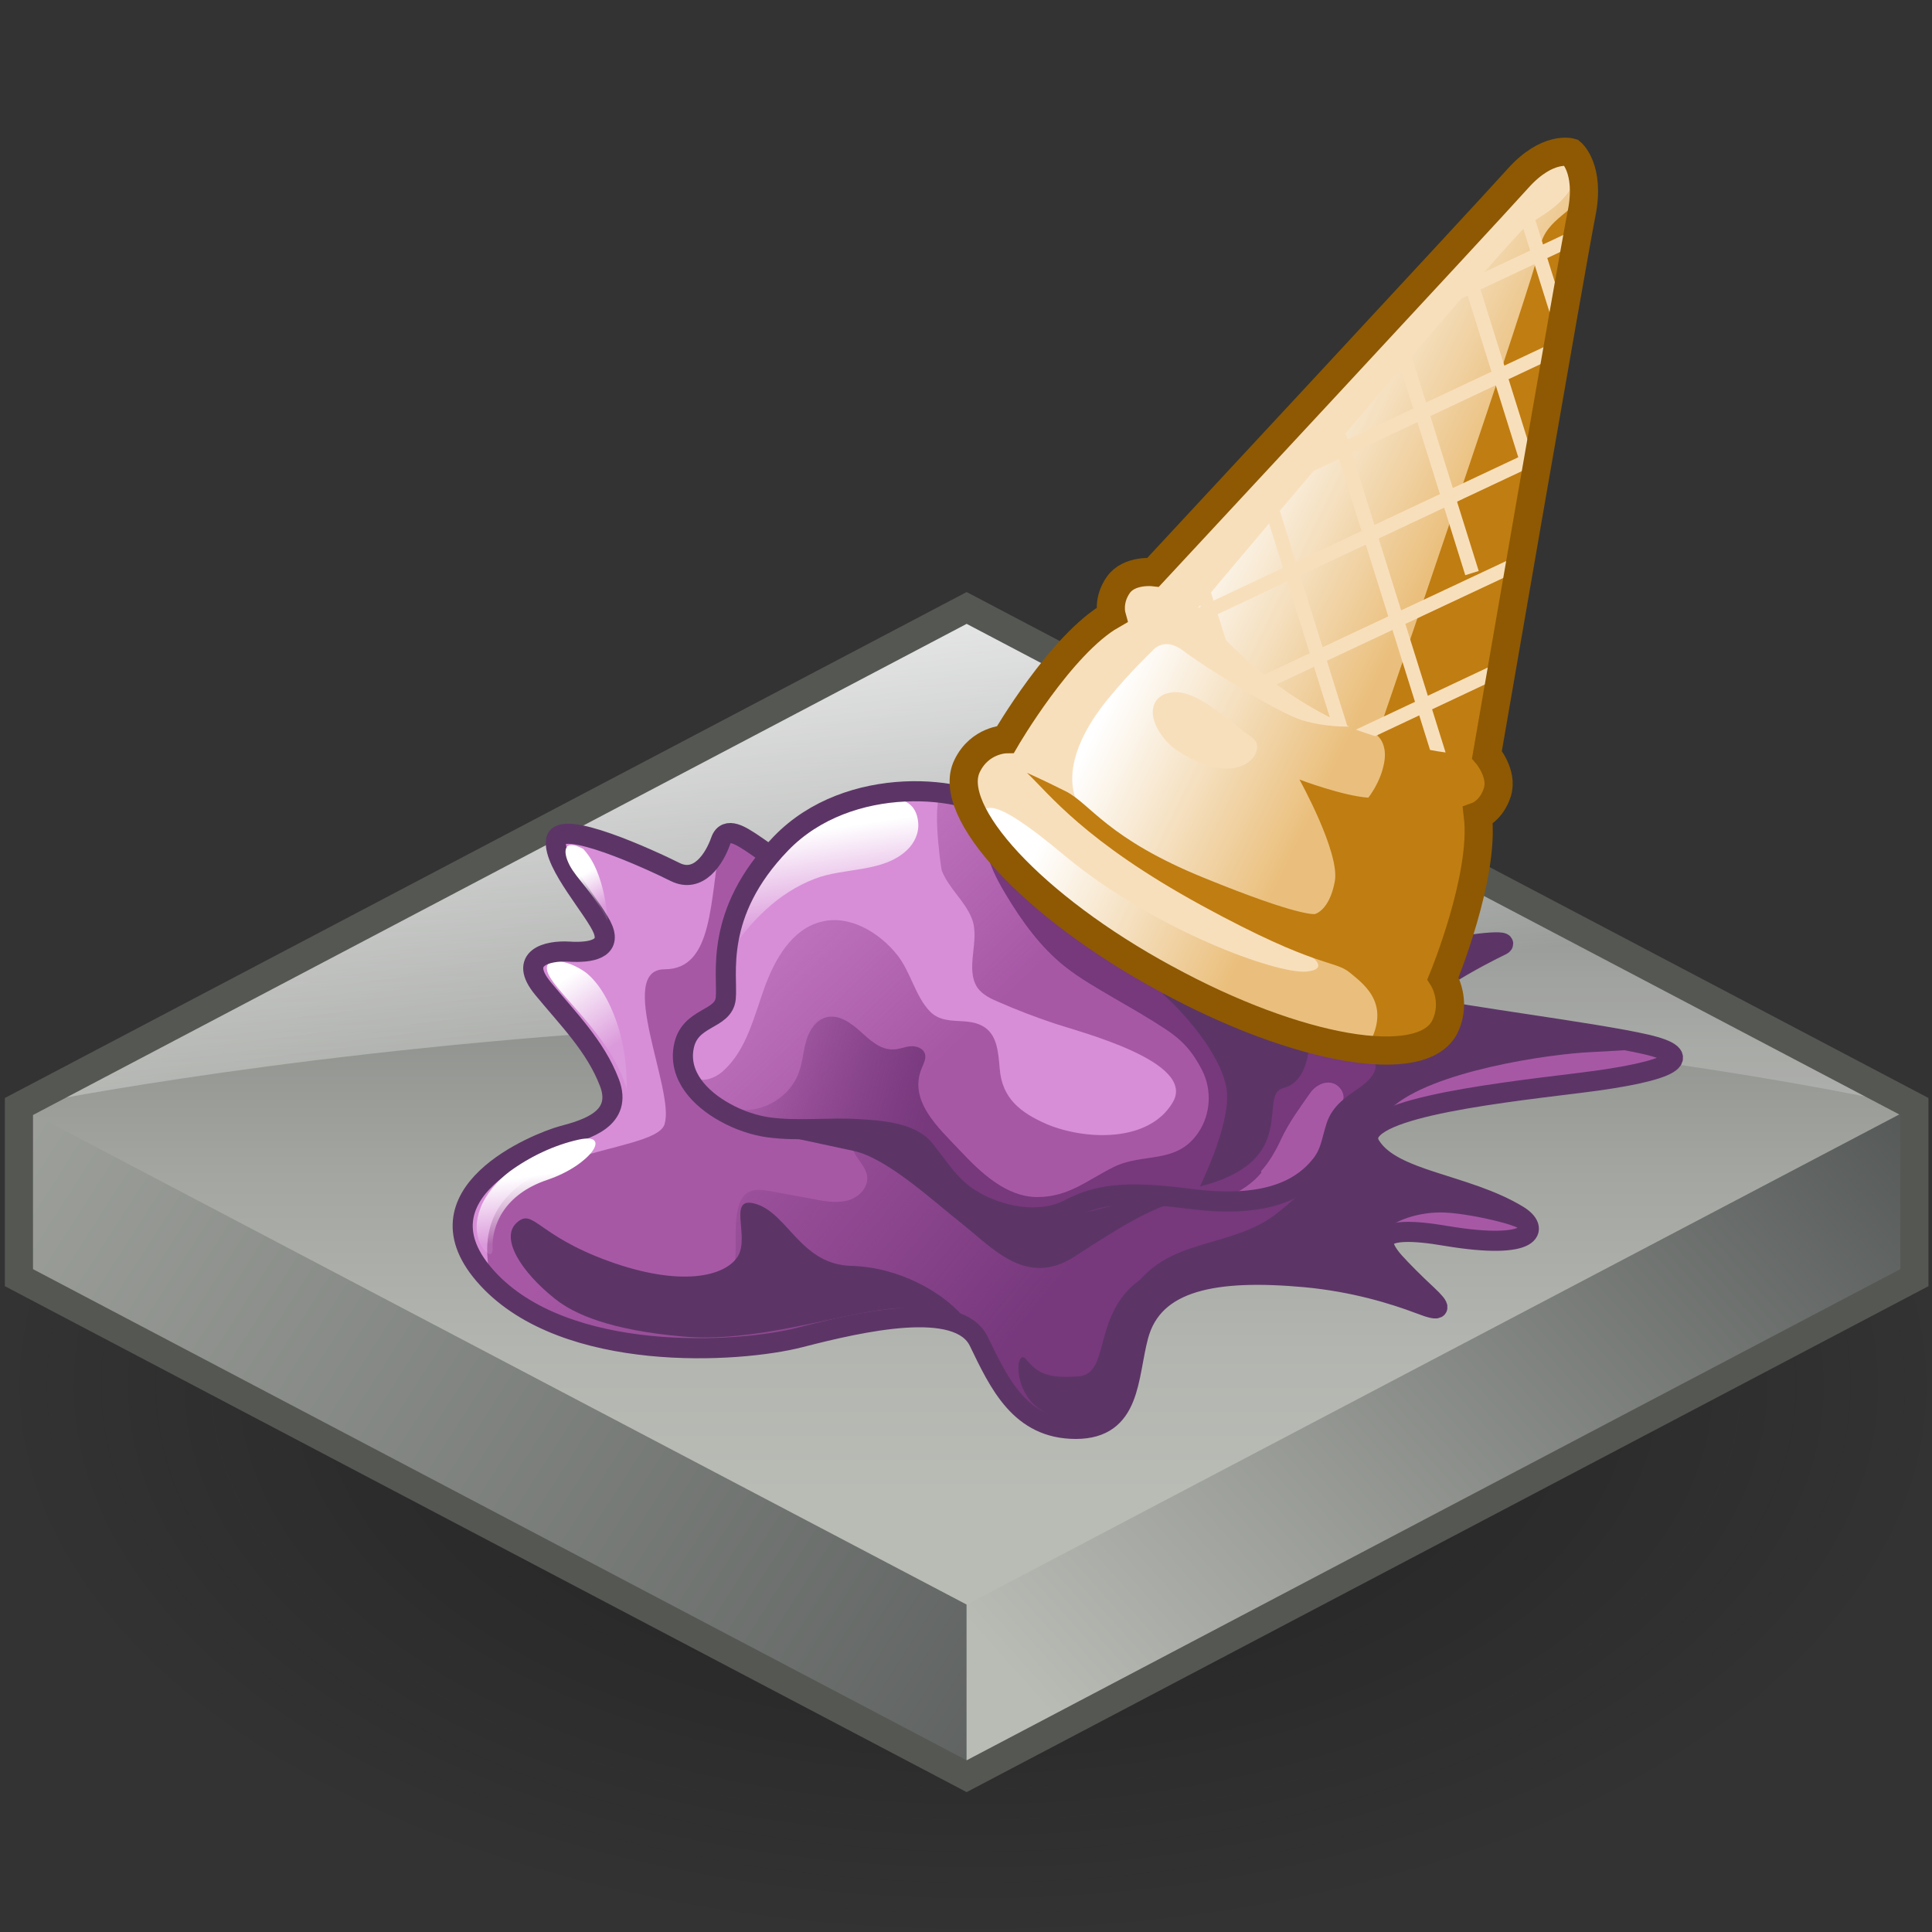 <?xml version="1.0" encoding="UTF-8" standalone="no"?>
<svg
   viewBox="0 0 48 48"
   version="1.1"
   id="svg58"
   sodipodi:docname="mpmcollider.svg"
   inkscape:version="1.3.2 (091e20e, 2023-11-25, custom)"
   xmlns:inkscape="http://www.inkscape.org/namespaces/inkscape"
   xmlns:sodipodi="http://sodipodi.sourceforge.net/DTD/sodipodi-0.dtd"
   xmlns:xlink="http://www.w3.org/1999/xlink"
   xmlns="http://www.w3.org/2000/svg"
   xmlns:svg="http://www.w3.org/2000/svg">
  <rect x="0" y="0" width="48" height="48" fill="#333333" stroke="none"/>
  <sodipodi:namedview
     id="namedview58"
     pagecolor="#ffffff"
     bordercolor="#666666"
     borderopacity="1.0"
     inkscape:showpageshadow="2"
     inkscape:pageopacity="0.0"
     inkscape:pagecheckerboard="0"
     inkscape:deskcolor="#d1d1d1"
     inkscape:zoom="16.2929"
     inkscape:cx="23.9982"
     inkscape:cy="23.9982"
     inkscape:current-layer="svg58" />
  <defs
     id="defs17">
    <radialGradient
       id="radial-gradient"
       cx="141.99"
       cy="-39.47"
       fx="141.99"
       fy="-39.47"
       r="4.6"
       gradientTransform="matrix(5.19,0,0,3.07,-712.67,151.73)"
       gradientUnits="userSpaceOnUse">
      <stop
         offset=".53"
         stop-color="#1a1718"
         stop-opacity=".7"
         id="stop1" />
      <stop
         offset=".97"
         stop-color="#1a1718"
         stop-opacity="0"
         id="stop2" />
    </radialGradient>
    <linearGradient
       id="linear-gradient"
       x1="23.69"
       y1="35.86"
       x2="23.69"
       y2="13.13"
       gradientUnits="userSpaceOnUse">
      <stop
         offset="0"
         stop-color="#b9bcb5"
         id="stop3" />
      <stop
         offset=".14"
         stop-color="#b3b6b0"
         id="stop4" />
      <stop
         offset=".31"
         stop-color="#a4a7a1"
         id="stop5" />
      <stop
         offset=".49"
         stop-color="#8b8e8a"
         id="stop6" />
      <stop
         offset=".69"
         stop-color="#676b69"
         id="stop7" />
      <stop
         offset=".9"
         stop-color="#3a3e3f"
         id="stop8" />
      <stop
         offset="1"
         stop-color="#232729"
         id="stop9" />
    </linearGradient>
    <linearGradient
       id="linear-gradient-2"
       x1="-7.24"
       y1="21.51"
       x2="45.19"
       y2="55.17"
       gradientTransform="matrix(1, 0, 0, 1, 0, 0)"
       gradientUnits="userSpaceOnUse">
      <stop
         offset="0"
         stop-color="#b9bcb5"
         id="stop10" />
      <stop
         offset="1"
         stop-color="#232729"
         id="stop11" />
    </linearGradient>
    <linearGradient
       id="linear-gradient-3"
       x1="26.34"
       y1="41.64"
       x2="52.18"
       y2="18.54"
       xlink:href="#linear-gradient-2" />
    <linearGradient
       id="linear-gradient-4"
       x1="21.59"
       y1="10.35"
       x2="24.09"
       y2="30.43"
       gradientTransform="matrix(1, 0, 0, 1, 0, 0)"
       gradientUnits="userSpaceOnUse">
      <stop
         offset="0"
         stop-color="#fff"
         id="stop12" />
      <stop
         offset=".75"
         stop-color="#fff"
         stop-opacity=".1"
         id="stop13" />
    </linearGradient>
    <linearGradient
       id="linear-gradient-5"
       x1="20.29"
       y1="23.73"
       x2="27.22"
       y2="29.44"
       gradientTransform="matrix(1, 0, 0, 1, 0, 0)"
       gradientUnits="userSpaceOnUse">
      <stop
         offset="0"
         stop-color="#77387c"
         stop-opacity="0"
         id="stop14" />
      <stop
         offset="1"
         stop-color="#77387c"
         id="stop15" />
    </linearGradient>
    <linearGradient
       id="linear-gradient-6"
       x1="14.9"
       y1="24.39"
       x2="16.32"
       y2="26.4"
       xlink:href="#linear-gradient-4" />
    <linearGradient
       id="linear-gradient-7"
       x1="15.28"
       y1="22.1"
       x2="15.81"
       y2="23.1"
       xlink:href="#linear-gradient-4" />
    <linearGradient
       id="linear-gradient-8"
       x1="14.15"
       y1="28.78"
       x2="14.39"
       y2="30.61"
       xlink:href="#linear-gradient-4" />
    <linearGradient
       id="linear-gradient-9"
       x1="17.84"
       y1="18.61"
       x2="24.47"
       y2="25.55"
       gradientUnits="userSpaceOnUse">
      <stop
         offset="0"
         stop-color="#a758a5"
         stop-opacity="0"
         id="stop16" />
      <stop
         offset=".95"
         stop-color="#a758a5"
         id="stop17" />
    </linearGradient>
    <linearGradient
       id="linear-gradient-10"
       x1="18.52"
       y1="24.04"
       x2="23.43"
       y2="25.27"
       xlink:href="#linear-gradient-5" />
    <linearGradient
       id="linear-gradient-11"
       x1="20.34"
       y1="21.17"
       x2="20.75"
       y2="23.89"
       xlink:href="#linear-gradient-4" />
    <linearGradient
       id="linear-gradient-12"
       x1="29.14"
       y1="13.64"
       x2="35.25"
       y2="16.64"
       xlink:href="#linear-gradient-4" />
    <clipPath
       id="clippath">
      <path
         d="M35.19,19.49s1.89-10.95,2.09-11.95c.2-1-.23-1.35-.23-1.35,0,0-.52-.16-1.18,.58-.66,.74-8.05,8.69-8.05,8.69,0,0,1.27,2.23,4.07,3.33,2.12,.83,3.3,.7,3.3,.7Z"
         style="fill:none;"
         id="path17" />
    </clipPath>
    <linearGradient
       inkscape:collect="always"
       xlink:href="#linear-gradient-2"
       id="linearGradient58"
       gradientUnits="userSpaceOnUse"
       x1="-7.24"
       y1="21.51"
       x2="45.19"
       y2="55.17" />
    <linearGradient
       inkscape:collect="always"
       xlink:href="#linear-gradient-4"
       id="linearGradient59"
       gradientUnits="userSpaceOnUse"
       x1="21.59"
       y1="10.35"
       x2="24.09"
       y2="30.43" />
    <linearGradient
       inkscape:collect="always"
       xlink:href="#linear-gradient-4"
       id="linearGradient60"
       gradientUnits="userSpaceOnUse"
       x1="21.59"
       y1="10.35"
       x2="24.09"
       y2="30.43" />
    <linearGradient
       inkscape:collect="always"
       xlink:href="#linear-gradient-5"
       id="linearGradient61"
       gradientUnits="userSpaceOnUse"
       x1="20.29"
       y1="23.73"
       x2="27.22"
       y2="29.44" />
  </defs>
  <g
     id="shadow"
     style="opacity:0.45;isolation:isolate;mix-blend-mode:multiply;stroke-width:0.98"
     transform="matrix(1.042,0,0,1,-1.027,3.867)">
    <ellipse
       cx="24"
       cy="30.56"
       rx="22.92"
       ry="13.62"
       style="fill:url(#radial-gradient);stroke-width:0.98"
       id="ellipse17" />
  </g>
  <g
     id="ART"
     style="isolation:isolate;stroke-width:0.889"
     transform="matrix(1.125,0,0,1.125,-2.635,-3.177)">
    <g
       id="g57"
       style="stroke-width:0.889">
      <polygon
         points="2.76,27.26 2.76,31.04 23.69,42.05 44.62,31.04 44.62,27.26 23.69,16.25 "
         style="fill:url(#linear-gradient);stroke-width:0.889"
         id="polygon17" />
      <g
         id="g20"
         style="stroke-width:0.889">
        <polygon
           points="2.76,31.04 2.76,27.26 23.69,38.26 23.69,42.05 "
           style="fill:url(#linearGradient58);stroke-width:0.889"
           id="polygon18" />
        <polygon
           points="44.62,31.04 44.62,27.26 23.69,38.26 23.69,42.05 "
           style="fill:url(#linear-gradient-3);stroke-width:0.889"
           id="polygon19" />
        <path
           d="m 44.62,27.26 -20.93,-11 -20.93,11 c 0,0 20.93,-4.4 41.86,0 z"
           style="fill:url(#linearGradient59);stroke-width:0.889"
           id="path19" />
        <path
           d="m 44.62,27.26 -20.93,-11 -20.93,11 c 0,0 20.93,-4.4 41.86,0 z"
           style="fill:url(#linearGradient60);stroke-width:0.889"
           id="path20" />
      </g>
      <polygon
         points="2.76,31.04 23.69,42.05 44.62,31.04 44.62,27.26 23.69,16.25 2.76,27.26 "
         style="fill:none;stroke:#555753;stroke-width:0.622px;stroke-miterlimit:10"
         id="polygon20" />
      <path
         d="m 19.61,21.9 c -0.23,-0.15 -0.44,-0.31 -0.68,-0.47 -0.19,-0.12 -0.55,-0.38 -0.67,-0.04 -0.14,0.4 -0.49,0.95 -1.01,0.69 -0.52,-0.26 -2.57,-1.21 -2.63,-0.69 -0.06,0.52 0.87,1.53 1.04,1.96 0.17,0.43 -0.26,0.52 -0.75,0.49 -0.49,-0.03 -1.13,0.14 -0.58,0.81 0.55,0.67 1.16,1.27 1.47,2.08 0.31,0.81 -0.52,1.04 -1.04,1.18 -0.52,0.14 -3.38,1.27 -1.65,3.15 1.73,1.88 5.54,1.65 6.9,1.3 1.36,-0.35 3.5,-0.84 3.95,0.09 0.45,0.93 0.91,1.93 2.14,1.93 1.23,0 1.14,-1.15 1.38,-2.05 0.33,-1.24 1.71,-1.48 3.69,-1.3 1.07,0.1 1.95,0.37 2.53,0.59 0.49,0.19 0.48,0.1 0.16,-0.2 -0.27,-0.25 -0.56,-0.54 -0.73,-0.73 -0.38,-0.43 -0.46,-0.85 1.16,-0.57 1.93,0.32 2.07,-0.16 1.57,-0.46 -1.16,-0.7 -2.76,-0.75 -3.25,-1.53 -0.49,-0.78 2.48,-1.13 4.61,-1.39 2.13,-0.26 2.6,-0.59 1.48,-0.85 -1.12,-0.26 -4.18,-0.64 -4.87,-0.82 -0.69,-0.18 1.33,-1.21 1.65,-1.36 0.32,-0.15 -0.75,-0.06 -1.39,0.14 -0.64,0.2 -3.06,0.4 -3.84,0.35 -1.01,-0.07 -2.03,-0.32 -3.02,-0.49 -1.47,-0.26 -2.95,-0.52 -4.42,-0.79 -1.07,-0.19 -2.29,-0.42 -3.22,-1.01 z"
         style="fill:#a758a5;stroke-width:0.889"
         id="path21" />
      <path
         d="m 17.02,27.65 c -0.23,0.72 -4.13,0.44 -3.91,2.98 0.02,0.17 0.03,0.33 0.05,0.47 l -0.04,-0.04 c -1.73,-1.88 1.13,-3 1.65,-3.15 0.52,-0.15 1.35,-0.37 1.03,-1.18 -0.32,-0.81 -0.93,-1.42 -1.47,-2.08 -0.55,-0.67 0.08,-0.84 0.57,-0.81 0.5,0.03 0.93,-0.06 0.75,-0.5 -0.17,-0.43 -1.1,-1.44 -1.03,-1.96 0.05,-0.52 2.11,0.44 2.62,0.69 0.52,0.26 0.87,-0.28 1.02,-0.69 -0.25,1.3 -0.15,2.85 -1.24,2.85 -1.09,0 0.23,2.69 0,3.41 z"
         style="fill:#d78ed7;stroke-width:0.889"
         id="path22" />
      <path
         d="m 37.24,26.72 c -2.12,0.26 -5.09,0.62 -4.6,1.39 0.49,0.78 2.1,0.84 3.25,1.53 0.51,0.31 0.36,0.79 -1.56,0.46 -1.62,-0.27 -1.54,0.15 -1.17,0.58 0.17,0.19 0.46,0.48 0.74,0.73 0.32,0.31 0.33,0.4 -0.16,0.21 -0.58,-0.23 -1.46,-0.49 -2.53,-0.59 -1.99,-0.18 -3.37,0.06 -3.69,1.3 -0.24,0.9 -0.15,2.05 -1.38,2.05 -1.23,0 -1.7,-1.02 -2.15,-1.93 -0.45,-0.93 -2.6,-0.44 -3.95,-0.09 -0.33,0.09 -0.68,0.14 -1.02,0.17 -0.51,0.05 -1.02,0.07 -1.53,0.06 -0.57,-0.02 -1.14,-0.07 -1.7,-0.19 -0.56,-0.12 -1.1,-0.29 -1.61,-0.55 -0.24,-0.13 -0.47,-0.28 -0.69,-0.45 -0.25,-0.2 -0.51,-0.41 -0.53,-0.76 0,-0.12 0.04,-0.27 0.15,-0.32 0.03,0.1 0.08,0.2 0.13,0.29 0.07,0.12 0.18,0.17 0.31,0.22 0.17,0.07 0.35,0.12 0.52,0.17 0.6,0.16 1.2,0.14 1.8,0.25 0.66,0.11 1.3,0.15 1.97,0.12 0.5,-0.02 0.67,-0.13 0.73,-0.64 0.05,-0.42 -0.03,-0.84 0.08,-1.25 0.03,-0.12 0.09,-0.24 0.19,-0.31 0.15,-0.1 0.34,-0.07 0.52,-0.04 l 0.98,0.18 c 0.24,0.05 0.5,0.09 0.74,0.02 0.24,-0.07 0.45,-0.3 0.41,-0.54 -0.03,-0.19 -0.18,-0.32 -0.27,-0.49 -0.09,-0.17 -0.1,-0.42 0.08,-0.49 0.08,-0.03 0.18,0 0.26,0.03 0.42,0.15 0.82,0.36 1.19,0.61 0.37,0.25 0.66,0.68 1.03,0.92 0.48,0.31 1.48,0.28 1.41,-0.48 -0.08,-0.89 2.41,-0.35 2.49,-1.49 0.08,-1.13 2.91,-2.24 2.91,-2.24 L 31,24.19 c 1.04,-0.03 2.63,-0.18 3.13,-0.34 0.64,-0.21 1.71,-0.29 1.39,-0.15 -0.32,0.15 -2.34,1.18 -1.64,1.35 0.69,0.17 3.75,0.55 4.86,0.82 1.13,0.27 0.64,0.6 -1.48,0.85 z"
         style="fill:url(#linearGradient61);stroke-width:0.889"
         id="path23" />
      <path
         d="m 30.53,29.63 c 0.31,-0.25 0.73,-0.59 0.91,-0.95 0.18,-0.36 0.26,-0.8 0.4,-1.18 0.06,-0.14 0.11,-0.29 0.2,-0.41 0.13,-0.17 0.33,-0.3 0.41,-0.5 0.07,-0.19 0.02,-0.4 -0.09,-0.57 -0.15,-0.22 -0.35,-0.28 -0.56,-0.42 -0.24,-0.15 -0.48,-0.44 -0.59,-0.69 -0.11,-0.25 -0.1,-0.58 0.09,-0.78 0.24,-0.25 0.64,-0.21 0.97,-0.13 0.6,0.14 1.25,0.04 1.83,-0.15 0.64,-0.21 1.71,-0.29 1.39,-0.15 -0.32,0.15 -2.34,1.18 -1.64,1.35 0.69,0.17 3.75,0.55 4.86,0.82 1.13,0.27 0.64,0.6 -1.48,0.85 -2.12,0.26 -5.09,0.62 -4.6,1.39 0.49,0.78 2.1,0.84 3.25,1.53 0.51,0.31 0.36,0.79 -1.56,0.46 -1.62,-0.27 -1.54,0.15 -1.17,0.58 0.17,0.19 0.46,0.48 0.74,0.73 0.32,0.31 0.33,0.4 -0.16,0.21 -0.58,-0.23 -1.46,-0.49 -2.53,-0.59 -0.74,-0.07 -1.52,-0.11 -2.25,0.06 -0.29,0.07 -0.59,0.11 -0.87,0.19 -0.39,0.11 -0.71,0.42 -1,0.68 0.04,-0.04 0.01,-0.22 0.03,-0.28 0.03,-0.09 0.1,-0.17 0.15,-0.25 0.39,-0.6 0.83,-0.87 1.51,-1.08 0.6,-0.19 1.25,-0.32 1.76,-0.72 z"
         style="fill:#5c3566;stroke-width:0.889"
         id="path24" />
      <path
         d="m 14.59,31.5 c -0.73,-0.58 -1.21,-1.33 -0.84,-1.67 0.37,-0.34 0.43,0.26 2.02,0.84 1.59,0.58 2.57,0.35 2.86,-0.09 0.29,-0.44 -0.26,-1.39 0.43,-1.16 0.69,0.23 0.98,1.33 2.08,1.36 1.1,0.03 2.02,0.61 2.43,1.07 0.41,0.46 -0.35,-0.26 -1.59,-0.12 -1.24,0.14 -2.97,0.75 -4.56,0.61 -1.59,-0.14 -2.4,-0.49 -2.83,-0.84 z"
         style="fill:#5c3566;stroke-width:0.889"
         id="path25" />
      <path
         d="m 25.01,32.85 c -0.23,-0.28 -0.32,0.64 0.26,1.07 0.58,0.43 1.31,0.3 1.53,0 0.49,-0.67 0.42,-1.43 0.64,-1.99 0.22,-0.56 1.05,-1.02 2.2,-1.05 0,0 -1.5,-0.42 -2.32,0.37 -0.82,0.79 -0.49,1.92 -1.16,1.97 -0.67,0.05 -0.9,-0.06 -1.16,-0.38 z"
         style="fill:#5c3566;stroke-width:0.889"
         id="path26" />
      <path
         d="m 33.06,27.31 c 0.52,-0.23 3.1,-0.62 4.48,-0.76 1.38,-0.14 1.9,-0.39 1.52,-0.49 -0.38,-0.1 -0.73,-0.04 -1.6,0 -0.87,0.04 -3.51,0.41 -4.41,1.25 z"
         style="fill:#a758a5;stroke-width:0.889"
         id="path27" />
      <path
         d="m 34.61,24.05 c 0.61,-0.27 -0.59,-0.07 -1.16,0.27 -0.57,0.34 -0.46,0.89 0.73,0.98 0,0 -0.88,-0.21 -0.48,-0.62 0.4,-0.41 0.9,-0.63 0.9,-0.63 z"
         style="fill:#8d628a;stroke-width:0.889"
         id="path28" />
      <path
         d="m 32.86,30.08 c 0.3,-0.14 1.05,-0.2 1.64,-0.07 0.59,0.13 1.25,0.09 1.41,0 0.16,-0.09 -1.16,-0.41 -1.75,-0.41 -0.59,0 -1.14,0.23 -1.3,0.48 z"
         style="fill:#a758a5;stroke-width:0.889"
         id="path29" />
      <path
         d="m 16.18,26.92 c 0.04,-1.3 -0.48,-2.35 -0.96,-2.66 -0.48,-0.31 -1.02,-0.3 -0.71,0.18 0.31,0.48 1.43,1.44 1.68,2.48 z"
         style="fill:url(#linear-gradient-6);stroke-width:0.889"
         id="path30" />
      <path
         d="m 19.61,21.9 c -0.23,-0.15 -0.44,-0.31 -0.68,-0.47 -0.19,-0.12 -0.55,-0.38 -0.67,-0.04 -0.14,0.4 -0.49,0.95 -1.01,0.69 -0.52,-0.26 -2.57,-1.21 -2.63,-0.69 -0.06,0.52 0.87,1.53 1.04,1.96 0.17,0.43 -0.26,0.52 -0.75,0.49 -0.49,-0.03 -1.13,0.14 -0.58,0.81 0.55,0.67 1.16,1.27 1.47,2.08 0.31,0.81 -0.52,1.04 -1.04,1.18 -0.52,0.14 -3.38,1.27 -1.65,3.15 1.73,1.88 5.54,1.65 6.9,1.3 1.36,-0.35 3.5,-0.84 3.95,0.09 0.45,0.93 0.91,1.93 2.14,1.93 1.23,0 1.14,-1.15 1.38,-2.05 0.33,-1.24 1.71,-1.48 3.69,-1.3 1.07,0.1 1.95,0.37 2.53,0.59 0.49,0.19 0.48,0.1 0.16,-0.2 -0.27,-0.25 -0.56,-0.54 -0.73,-0.73 -0.38,-0.43 -0.46,-0.85 1.16,-0.57 1.93,0.32 2.07,-0.16 1.57,-0.46 -1.16,-0.7 -2.76,-0.75 -3.25,-1.53 -0.49,-0.78 2.48,-1.13 4.61,-1.39 2.13,-0.26 2.6,-0.59 1.48,-0.85 -1.12,-0.26 -4.18,-0.64 -4.87,-0.82 -0.69,-0.18 1.33,-1.21 1.65,-1.36 0.32,-0.15 -0.75,-0.06 -1.39,0.14 -0.64,0.2 -3.06,0.4 -3.84,0.35 -1.01,-0.07 -2.03,-0.32 -3.02,-0.49 -1.47,-0.26 -2.95,-0.52 -4.42,-0.79 -1.07,-0.19 -2.29,-0.42 -3.22,-1.01 z"
         style="fill:none;stroke:#5c3566;stroke-width:0.444px;stroke-miterlimit:10"
         id="path31" />
      <path
         d="m 15.22,21.57 c -0.43,-0.23 -0.46,0.05 -0.3,0.36 0.16,0.31 0.54,0.62 0.84,1.23 0,0 -0.04,-1.07 -0.54,-1.59 z"
         style="fill:url(#linear-gradient-7);stroke-width:0.889"
         id="path32" />
      <path
         d="m 12.95,29.51 c 0.12,-0.32 0.38,-0.61 0.64,-0.81 0.45,-0.33 0.99,-0.59 1.54,-0.71 0.75,-0.16 0.25,0.57 -0.7,0.89 -0.95,0.32 -1.23,1 -1.21,1.52 0,0.27 -0.21,0.01 -0.26,-0.08 -0.13,-0.27 -0.11,-0.55 -0.01,-0.81 z"
         style="fill:url(#linear-gradient-8);stroke-width:0.889"
         id="path33" />
      <path
         d="m 18.35,27.39 c -0.56,-0.31 -1.02,-0.81 -0.91,-1.43 0.12,-0.7 0.88,-0.59 0.93,-1.09 0.05,-0.5 -0.28,-1.87 1.22,-3.42 1.5,-1.55 4.12,-1.3 4.93,-0.62 0.81,0.68 6.56,4.57 7.01,5.1 0.45,0.53 0.52,1.93 0,2.6 -0.52,0.67 -1.45,0.96 -2.91,0.77 -1.46,-0.19 -2.05,-0.09 -2.67,0.23 -0.66,0.34 -1.54,0.16 -2.15,-0.21 -0.48,-0.29 -0.71,-0.7 -1.05,-1.12 -0.32,-0.38 -1,-0.41 -1.46,-0.44 -0.66,-0.04 -1.32,0.05 -1.98,-0.04 -0.29,-0.04 -0.64,-0.15 -0.96,-0.33 z"
         style="fill:#d78ed7;stroke-width:0.889"
         id="path34" />
      <path
         d="m 29.54,24.41 c 0.68,0.49 1.26,1.08 2.1,1.24 0.55,0.1 1.59,0.02 1.31,0.95 -0.06,0.21 -0.2,0.4 -0.39,0.48 -0.09,0.04 -0.2,0.05 -0.29,0.09 -0.18,0.08 -0.28,0.28 -0.34,0.47 -0.06,0.19 -0.08,0.4 -0.15,0.58 -0.11,0.3 -0.53,0.63 -0.8,0.79 -0.7,0.41 -1.59,0.39 -2.36,0.28 -1.46,-0.19 -2.05,-0.09 -2.66,0.24 -1.24,0.66 -2.97,-0.63 -3.95,-1.31 -0.22,-0.16 -0.45,-0.32 -0.71,-0.4 -0.26,-0.08 -0.53,-0.06 -0.8,-0.04 -0.56,0.03 -1.13,0.03 -1.66,-0.14 -0.53,-0.17 -1.03,-0.54 -1.22,-1.07 0.19,0.2 0.53,0.07 0.72,-0.12 0.49,-0.46 0.65,-1.16 0.88,-1.8 0.23,-0.64 0.61,-1.31 1.26,-1.47 0.63,-0.16 1.29,0.24 1.69,0.75 0.28,0.36 0.4,0.92 0.71,1.23 0.34,0.35 0.84,0.09 1.22,0.36 0.27,0.19 0.29,0.57 0.32,0.9 0.05,0.67 0.47,0.98 1.04,1.23 0.83,0.35 2.25,0.42 2.78,-0.48 0.54,-0.9 -2.07,-1.56 -2.6,-1.74 C 25.22,25.29 24.8,25.13 24.39,24.95 24.22,24.88 24.04,24.79 23.93,24.64 23.64,24.2 24,23.58 23.8,23.1 c -0.15,-0.38 -0.5,-0.65 -0.66,-1.05 -0.02,-0.06 -0.28,-1.92 0.1,-1.69 0,0 3.72,2.25 3.73,2.26 0.86,0.6 1.71,1.2 2.56,1.81 z"
         style="fill:url(#linear-gradient-9);stroke-width:0.889"
         id="path35" />
      <path
         d="m 30.2,28.72 c -0.04,0.05 -0.09,0.1 -0.14,0.15 -0.25,0.23 -0.58,0.41 -0.91,0.46 -0.37,0.06 -0.76,-0.08 -1.15,-0.03 -0.61,0.09 -1.06,0.98 -2.15,1.1 -1.09,0.12 -3.12,-1.41 -3.63,-1.91 -0.64,-0.62 -1.81,-0.66 -2.65,-0.74 -0.35,-0.03 -0.78,-0.09 -0.92,-0.42 0.57,0.07 1.16,-0.3 1.34,-0.84 0.08,-0.22 0.09,-0.46 0.16,-0.69 0.07,-0.23 0.21,-0.45 0.44,-0.51 0.27,-0.07 0.54,0.12 0.75,0.31 0.21,0.19 0.44,0.41 0.73,0.4 0.13,0 0.25,-0.06 0.38,-0.07 0.13,-0.01 0.28,0.04 0.32,0.17 0.03,0.1 -0.03,0.21 -0.07,0.31 -0.31,0.73 0.39,1.34 0.84,1.82 0.45,0.48 1.02,1.03 1.71,1.03 0.69,0 1.1,-0.37 1.68,-0.66 0.66,-0.33 1.4,-0.05 1.88,-0.77 0.27,-0.4 0.3,-0.94 0.08,-1.37 -0.21,-0.41 -0.43,-0.66 -0.81,-0.91 -0.38,-0.25 -0.75,-0.46 -1.13,-0.68 -0.37,-0.22 -0.75,-0.43 -1.09,-0.7 -0.54,-0.43 -0.95,-1 -1.31,-1.6 -0.26,-0.43 -0.49,-0.91 -0.46,-1.42 0,-0.05 0.01,-0.1 0.04,-0.14 0.04,-0.04 0.1,-0.04 0.16,-0.04 0.66,0.02 1.32,0.18 1.91,0.48 0.61,0.3 1.15,0.74 1.76,1.06 0.19,0.1 0.38,0.19 0.55,0.32 0.18,0.13 0.33,0.29 0.49,0.46 0.37,0.4 0.74,0.8 1.08,1.22 0.27,0.33 0.46,0.9 0.88,1.01 0.6,0.15 1.06,0.46 1.7,0.5 0.08,0 0.17,0 0.23,0.06 0.1,0.09 0.06,0.25 0,0.36 -0.09,0.16 -0.22,0.3 -0.38,0.41 -0.17,0.12 -0.37,0.19 -0.53,0.32 0.1,-0.16 -0.04,-0.39 -0.23,-0.43 -0.19,-0.04 -0.38,0.08 -0.48,0.23 -0.23,0.33 -0.46,0.64 -0.63,1 -0.12,0.26 -0.26,0.51 -0.45,0.72 z"
         style="fill:url(#linear-gradient-10);stroke-width:0.889"
         id="path36" />
      <path
         d="m 28.84,29.03 c 0,0 0.65,-1.31 0.6,-2.06 -0.05,-0.75 -0.9,-1.73 -1.37,-2.15 -0.47,-0.42 3.19,0.93 3.19,0.93 0,0 0.03,0.95 -0.57,1.1 -0.6,0.15 0.41,1.61 -1.86,2.18 z"
         style="fill:#5c3566;stroke-width:0.889"
         id="path37" />
      <path
         d="m 18.45,23.87 c 0.04,-0.7 0.54,-1.93 1.84,-2.78 0.47,-0.31 2.23,-1.19 2.33,-0.1 0.02,0.23 -0.08,0.45 -0.25,0.61 -0.53,0.5 -1.39,0.38 -2.03,0.63 -0.81,0.31 -1.42,0.93 -1.89,1.65 z"
         style="fill:url(#linear-gradient-11);stroke-width:0.889"
         id="path38" />
      <path
         d="m 18.35,27.39 c -0.56,-0.31 -1.02,-0.81 -0.91,-1.43 0.12,-0.7 0.88,-0.59 0.93,-1.09 0.05,-0.5 -0.28,-1.87 1.22,-3.42 1.5,-1.55 4.12,-1.3 4.93,-0.62 0.57,0.47 1.2,0.88 1.8,1.31 0.91,0.64 1.82,1.28 2.73,1.92 0.42,0.29 0.83,0.59 1.24,0.89 0.39,0.28 0.77,0.66 1.25,0.75 0.27,0.05 0.56,0.03 0.83,0.1 0.27,0.07 0.54,0.26 0.57,0.53 0.03,0.3 -0.23,0.55 -0.48,0.72 -0.25,0.17 -0.51,0.34 -0.61,0.65 -0.1,0.31 -0.12,0.57 -0.32,0.83 -0.52,0.68 -1.45,0.96 -2.91,0.77 -1.46,-0.19 -2.05,-0.09 -2.67,0.23 -0.66,0.34 -1.54,0.16 -2.15,-0.21 -0.48,-0.29 -0.71,-0.7 -1.05,-1.12 -0.32,-0.38 -1,-0.41 -1.46,-0.44 -0.66,-0.04 -1.32,0.05 -1.98,-0.04 -0.29,-0.04 -0.64,-0.15 -0.96,-0.33 z"
         style="fill:none;stroke:#5c3566;stroke-width:0.444px;stroke-miterlimit:10"
         id="path39" />
      <g
         id="g56"
         style="stroke-width:0.889">
        <path
           d="m 28.09,24.44 c 2.91,1.59 5.66,2.06 6.16,1.06 0.28,-0.57 -0.04,-1.07 -0.04,-1.07 0,0 0.93,-2.25 0.77,-3.59 0,0 0.3,-0.11 0.43,-0.52 0.13,-0.41 -0.23,-0.83 -0.23,-0.83 0,0 1.89,-10.95 2.09,-11.95 0.2,-1 -0.23,-1.35 -0.23,-1.35 0,0 -0.52,-0.16 -1.18,0.58 -0.66,0.74 -8.05,8.69 -8.05,8.69 0,0 -0.53,-0.06 -0.77,0.28 -0.24,0.34 -0.15,0.67 -0.15,0.67 -1.12,0.64 -2.34,2.74 -2.34,2.74 0,0 -0.57,0.01 -0.85,0.59 -0.49,1 1.46,3.11 4.37,4.69 z"
           style="fill:#e8b86e;stroke-width:0.889"
           id="path40" />
        <path
           d="m 28.09,24.44 c 2.91,1.59 5.66,2.06 6.16,1.06 0.28,-0.57 -0.04,-1.07 -0.04,-1.07 0,0 0.93,-2.25 0.77,-3.59 0,0 0.3,-0.11 0.43,-0.52 0.13,-0.41 -0.23,-0.83 -0.23,-0.83 0,0 1.89,-10.95 2.09,-11.95 0.2,-1 -0.23,-1.35 -0.23,-1.35 0,0 -0.52,-0.16 -1.18,0.58 -0.66,0.74 -8.05,8.69 -8.05,8.69 0,0 -0.53,-0.06 -0.77,0.28 -0.24,0.34 -0.15,0.67 -0.15,0.67 -1.12,0.64 -2.34,2.74 -2.34,2.74 0,0 -0.57,0.01 -0.85,0.59 -0.49,1 1.46,3.11 4.37,4.69 z"
           style="fill:url(#linear-gradient-12);stroke-width:0.889"
           id="path41" />
        <path
           d="m 31.11,23.83 c -1.18,-0.34 -3.14,-1.7 -4.52,-2.73 -0.96,-0.71 -0.58,-1.87 0.23,-2.85 0.52,-0.63 0.97,-1.05 0.97,-1.05 0,0 0.25,-0.34 0.69,0 0.44,0.34 2.09,1.37 2.62,1.53 0.53,0.16 1.04,0.14 1.04,0.14 -1.83,-0.81 -2.69,-1.91 -3.38,-2.57 0.73,-0.89 6.95,-8.24 7.31,-8.5 0.37,-0.26 1.04,-0.54 1.14,-1.35 -0.07,-0.19 -0.16,-0.27 -0.16,-0.27 0,0 -0.52,-0.16 -1.18,0.58 -0.66,0.74 -8.05,8.69 -8.05,8.69 0,0 -0.53,-0.06 -0.76,0.28 -0.24,0.34 -0.15,0.67 -0.15,0.67 -1.12,0.64 -2.33,2.73 -2.33,2.73 0,0 -0.57,0.01 -0.86,0.59 -0.16,0.33 -0.06,0.78 0.25,1.28 0.05,-0.41 0.2,-0.69 1.86,0.7 2,1.67 4.72,2.64 5.36,2.58 0.64,-0.06 -0.08,-0.47 -0.08,-0.47 z"
           style="fill:#f8dfbc;stroke-width:0.889"
           id="path42" />
        <path
           d="m 34.24,25.5 c 0.28,-0.58 -0.03,-1.07 -0.03,-1.07 0,0 0.93,-2.25 0.77,-3.59 0,0 0.3,-0.12 0.44,-0.52 0.13,-0.4 -0.23,-0.83 -0.23,-0.83 0,0 1.89,-10.95 2.09,-11.95 0.04,-0.19 0.05,-0.37 0.05,-0.5 -0.16,0.44 -0.85,0.61 -0.97,1.22 -0.15,0.75 -3.6,10.81 -3.6,10.81 0,0 0.23,0.17 0.15,0.6 -0.08,0.44 -0.35,0.77 -0.35,0.77 -0.57,-0.04 -1.52,-0.4 -1.52,-0.4 0,0 0.9,1.62 0.78,2.25 -0.12,0.65 -0.44,0.72 -0.44,0.72 0,0 -0.32,0.07 -2.45,-0.8 -2.14,-0.87 -2.51,-1.64 -3.05,-1.91 -0.54,-0.27 -0.86,-0.41 -0.86,-0.41 0.48,0.45 1.26,1.51 3.86,2.93 2.6,1.42 2.92,1.19 3.28,1.49 0.34,0.28 0.95,0.73 0.34,1.7 0.89,0.09 1.53,-0.07 1.74,-0.5 z"
           style="fill:#c07d11;stroke-width:0.889"
           id="path43" />
        <path
           d="m 28.23,19.32 c -0.62,-0.57 -0.53,-1.17 0.03,-1.21 0.56,-0.04 1.28,0.7 1.72,0.99 0.44,0.29 -0.31,1.28 -1.75,0.22 z"
           style="fill:#f8dfbc;stroke-width:0.889"
           id="path44" />
        <g
           clip-path="url(#clippath)"
           id="g55"
           style="stroke-width:0.889">
          <g
             id="g54"
             style="stroke-width:0.889">
            <line
               x1="31.33"
               y1="19.56"
               x2="37.21"
               y2="16.79"
               style="fill:none;stroke:#f8dfbc;stroke-width:0.311px;stroke-miterlimit:10"
               id="line44" />
            <line
               x1="30.27"
               y1="17.89"
               x2="36.15"
               y2="15.13"
               style="fill:none;stroke:#f8dfbc;stroke-width:0.311px;stroke-miterlimit:10"
               id="line45" />
            <line
               x1="27.08"
               y1="17.23"
               x2="37.22"
               y2="12.46"
               style="fill:none;stroke:#f8dfbc;stroke-width:0.311px;stroke-miterlimit:10"
               id="line46" />
            <line
               x1="24.8"
               y1="16.14"
               x2="37.37"
               y2="10.22"
               style="fill:none;stroke:#f8dfbc;stroke-width:0.311px;stroke-miterlimit:10"
               id="line47" />
            <line
               x1="24.73"
               y1="13.9"
               x2="37.3"
               y2="7.98"
               style="fill:none;stroke:#f8dfbc;stroke-width:0.311px;stroke-miterlimit:10"
               id="line48" />
            <line
               x1="34.35"
               y1="7.54"
               x2="37.13"
               y2="16.42"
               style="fill:none;stroke:#f8dfbc;stroke-width:0.311px;stroke-miterlimit:10"
               id="line49" />
            <line
               x1="32.85"
               y1="9.08"
               x2="34.85"
               y2="15.48"
               style="fill:none;stroke:#f8dfbc;stroke-width:0.311px;stroke-miterlimit:10"
               id="line50" />
            <line
               x1="35.68"
               y1="6.39"
               x2="37.69"
               y2="12.79"
               style="fill:none;stroke:#f8dfbc;stroke-width:0.311px;stroke-miterlimit:10"
               id="line51" />
            <line
               x1="29.61"
               y1="5.08"
               x2="34.31"
               y2="20.1"
               style="fill:none;stroke:#f8dfbc;stroke-width:0.311px;stroke-miterlimit:10"
               id="line52" />
            <line
               x1="27.92"
               y1="6.05"
               x2="32.21"
               y2="19.74"
               style="fill:none;stroke:#f8dfbc;stroke-width:0.311px;stroke-miterlimit:10"
               id="line53" />
            <line
               x1="26.29"
               y1="7.5"
               x2="30.58"
               y2="21.2"
               style="fill:none;stroke:#f8dfbc;stroke-width:0.311px;stroke-miterlimit:10"
               id="line54" />
          </g>
        </g>
        <path
           d="m 28.09,24.44 c 2.91,1.59 5.66,2.06 6.16,1.06 0.28,-0.57 -0.04,-1.07 -0.04,-1.07 0,0 0.93,-2.25 0.77,-3.59 0,0 0.3,-0.11 0.43,-0.52 0.13,-0.41 -0.23,-0.83 -0.23,-0.83 0,0 1.89,-10.95 2.09,-11.95 0.2,-1 -0.23,-1.35 -0.23,-1.35 0,0 -0.52,-0.16 -1.18,0.58 -0.66,0.74 -8.05,8.69 -8.05,8.69 0,0 -0.53,-0.06 -0.77,0.28 -0.24,0.34 -0.15,0.67 -0.15,0.67 -1.12,0.64 -2.34,2.74 -2.34,2.74 0,0 -0.57,0.01 -0.85,0.59 -0.49,1 1.46,3.11 4.37,4.69 z"
           style="fill:none;stroke:#8e5902;stroke-width:0.622px;stroke-miterlimit:10"
           id="path55" />
      </g>
      <path
         d="m 28.61,29.29 c -1.08,-0.16 -2.09,0.35 -2.99,0.44 -0.9,0.09 -2.13,-0.62 -2.73,-1.29 -0.6,-0.67 -2,-0.7 -2.46,-0.64 -0.46,0.06 -0.87,0.09 -0.87,0.09 0,0 0.89,0.19 1.63,0.35 0.74,0.16 1.73,1.08 2.41,1.62 0.68,0.54 1.42,1.4 2.48,0.71 1.06,-0.69 1.8,-1.15 2.53,-1.27 z"
         style="fill:#5c3566;stroke-width:0.889"
         id="path56" />
    </g>
  </g>
</svg>
